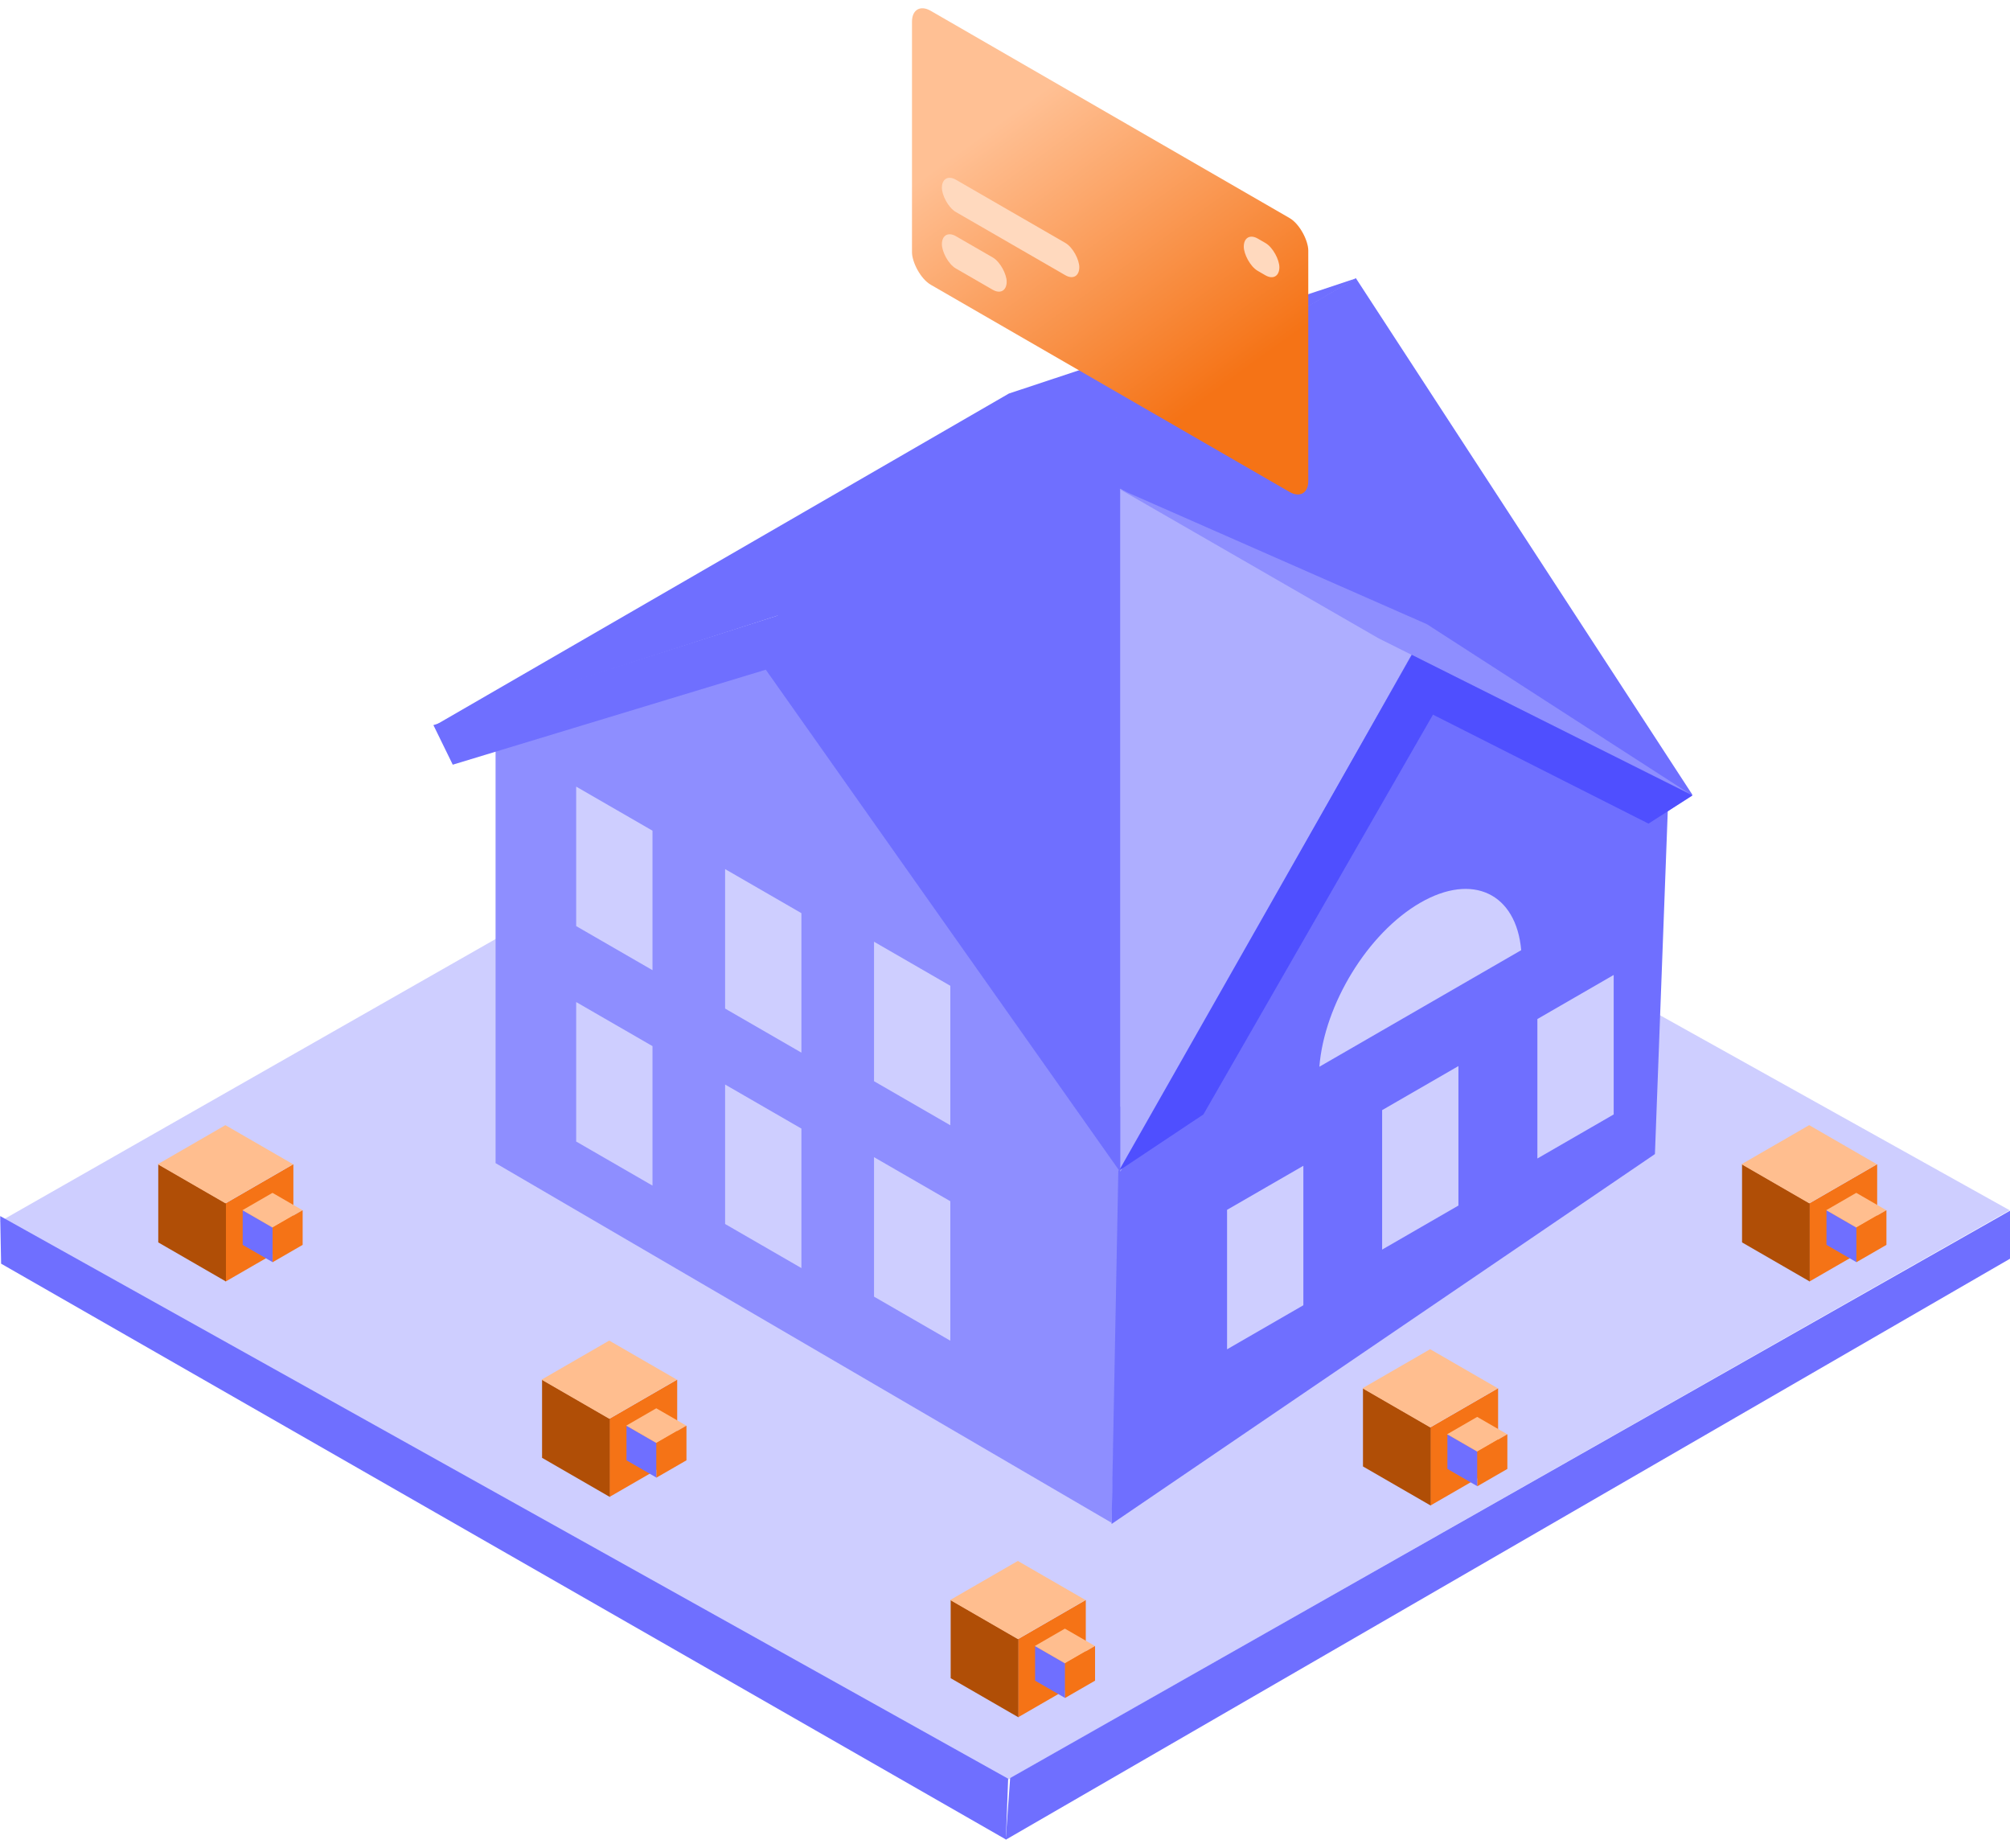 <svg width="371" height="341" viewBox="0 0 371 341" fill="none" xmlns="http://www.w3.org/2000/svg">
<path d="M185.295 119.828L370.943 223.34L186.097 328.369L-6.47565e-05 225.406L185.295 119.828Z" fill="#CECEFF"/>
<path d="M91.47 138.345L141.22 122.784L207.098 208.881L205.168 281.007L91.47 214.64L91.47 138.345Z" fill="#8E8EFF"/>
<rect width="16.263" height="25.738" transform="matrix(0.866 0.5 -2.20305e-08 1 106.349 145.16)" fill="#CECEFF"/>
<rect width="16.263" height="25.738" transform="matrix(0.866 0.5 -2.20305e-08 1 106.349 184.915)" fill="#CECEFF"/>
<rect width="16.263" height="25.738" transform="matrix(0.866 0.5 -2.20305e-08 1 133.837 160.38)" fill="#CECEFF"/>
<rect width="16.263" height="25.738" transform="matrix(0.866 0.5 -2.20305e-08 1 133.837 200.135)" fill="#CECEFF"/>
<rect width="16.263" height="25.738" transform="matrix(0.866 0.5 -2.20305e-08 1 161.324 173.783)" fill="#CECEFF"/>
<rect width="16.263" height="25.738" transform="matrix(0.866 0.5 -2.20305e-08 1 161.324 213.538)" fill="#CECEFF"/>
<path d="M0.035 224.409L186.085 328.237L185.659 339.444L0.205 233.194L0.035 224.409Z" fill="#6F6FFF"/>
<path d="M206.417 216.035L307.847 149.249L305.462 212.97L205.168 281.232L206.417 216.035Z" fill="#6F6FFF"/>
<path d="M186.449 328.113L371 223.42L371 232.279L185.631 339.502L186.449 328.113Z" fill="#6F6FFF"/>
<path d="M186.219 72.621L79.998 134.029L143.666 113.56L250.374 51.34L186.219 72.621Z" fill="#6F6FFF"/>
<path d="M250.268 51.34L143.378 113.385L206.798 216.036L312.391 146.682L250.268 51.34Z" fill="#6F6FFF"/>
<path d="M260.596 120.73L206.757 90.186V216.264L260.596 120.73Z" fill="#AEAEFF"/>
<path d="M263.375 115.188L206.53 90.186L254.442 117.786L311.936 146.523L263.375 115.188Z" fill="#8E8EFF"/>
<path d="M260.597 120.854L206.53 216.037L222.117 205.659L264.494 131.88L304.272 151.987L312.391 146.798L260.597 120.854Z" fill="#4F4FFF"/>
<path d="M206.758 204.253L144.271 113.357L79.998 133.808L83.569 141.113L141.349 123.583L206.758 216.264V204.253Z" fill="#6F6FFF"/>
<path fill-rule="evenodd" clip-rule="evenodd" d="M280.779 175.343L243.524 196.853C244.44 185.376 252.43 172.205 262.151 166.592C271.873 160.979 279.863 164.925 280.779 175.343Z" fill="#CECEFF"/>
<rect width="16.263" height="25.738" transform="matrix(0.866 -0.5 2.20305e-08 1 226.487 223.259)" fill="#CECEFF"/>
<rect width="16.263" height="25.738" transform="matrix(0.866 -0.5 2.20305e-08 1 255.11 204.859)" fill="#CECEFF"/>
<rect width="16.263" height="25.738" transform="matrix(0.866 -0.5 2.20305e-08 1 283.767 188.048)" fill="#CECEFF"/>
<rect width="84.464" height="50.545" rx="4" transform="matrix(0.866 0.5 -2.20305e-08 1 168.332 0)" fill="url(#paint0_linear_1500_7354)"/>
<g filter="url(#filter0_dd_1500_7354)">
<rect width="13.809" height="5.962" rx="2.981" transform="matrix(0.866 0.5 -2.20305e-08 1 173.851 42.092)" fill="#FFD9BE"/>
</g>
<g filter="url(#filter1_dd_1500_7354)">
<rect width="7.588" height="5.962" rx="2.981" transform="matrix(0.866 0.5 -2.20305e-08 1 229.573 42.537)" fill="#FFD9BE"/>
</g>
<g filter="url(#filter2_dd_1500_7354)">
<rect width="29.288" height="5.962" rx="2.981" transform="matrix(0.866 0.5 -2.20305e-08 1 173.851 31.672)" fill="#FFD9BE"/>
</g>
<rect width="14.425" height="14.425" transform="matrix(0.866 -0.5 2.20305e-08 1 41.66 222.057)" fill="#F57316"/>
<rect width="14.425" height="14.425" transform="matrix(0.866 0.5 -2.20305e-08 1 29.211 214.844)" fill="#B04E06"/>
<rect width="14.425" height="14.425" transform="matrix(0.866 0.5 -0.866 0.5 41.605 207.631)" fill="#FFBE8F"/>
<rect width="6.4" height="6.4" transform="matrix(0.866 0.5 -2.20305e-08 1 44.796 223.325)" fill="#6F6FFF"/>
<rect width="6.4" height="6.4" transform="matrix(0.866 0.5 -0.866 0.5 50.294 220.125)" fill="#FFBE8F"/>
<rect width="6.4" height="6.4" transform="matrix(0.866 -0.5 2.20305e-08 1 50.319 226.525)" fill="#F57316"/>
<rect width="14.425" height="14.425" transform="matrix(0.866 -0.5 2.20305e-08 1 112.502 261.811)" fill="#F57316"/>
<rect width="14.425" height="14.425" transform="matrix(0.866 0.5 -2.20305e-08 1 100.053 254.599)" fill="#B04E06"/>
<rect width="14.425" height="14.425" transform="matrix(0.866 0.5 -0.866 0.5 112.447 247.386)" fill="#FFBE8F"/>
<rect width="6.4" height="6.4" transform="matrix(0.866 0.5 -2.20305e-08 1 115.638 263.08)" fill="#6F6FFF"/>
<rect width="6.4" height="6.4" transform="matrix(0.866 0.5 -0.866 0.5 121.137 259.88)" fill="#FFBE8F"/>
<rect width="6.4" height="6.4" transform="matrix(0.866 -0.5 2.20305e-08 1 121.162 266.28)" fill="#F57316"/>
<rect width="14.425" height="14.425" transform="matrix(0.866 -0.5 2.20305e-08 1 187.922 302.474)" fill="#F57316"/>
<rect width="14.425" height="14.425" transform="matrix(0.866 0.5 -2.20305e-08 1 175.473 295.262)" fill="#B04E06"/>
<rect width="14.425" height="14.425" transform="matrix(0.866 0.5 -0.866 0.5 187.867 288.049)" fill="#FFBE8F"/>
<rect width="6.4" height="6.4" transform="matrix(0.866 0.5 -2.20305e-08 1 191.057 303.743)" fill="#6F6FFF"/>
<rect width="6.4" height="6.4" transform="matrix(0.866 0.5 -0.866 0.5 196.556 300.543)" fill="#FFBE8F"/>
<rect width="6.4" height="6.4" transform="matrix(0.866 -0.5 2.20305e-08 1 196.581 306.943)" fill="#F57316"/>
<rect width="14.425" height="14.425" transform="matrix(0.866 -0.5 2.20305e-08 1 333.991 222.057)" fill="#F57316"/>
<rect width="14.425" height="14.425" transform="matrix(0.866 0.5 -2.20305e-08 1 321.541 214.844)" fill="#B04E06"/>
<rect width="14.425" height="14.425" transform="matrix(0.866 0.5 -0.866 0.5 333.935 207.631)" fill="#FFBE8F"/>
<rect width="6.4" height="6.4" transform="matrix(0.866 0.5 -2.20305e-08 1 337.127 223.325)" fill="#6F6FFF"/>
<rect width="6.4" height="6.4" transform="matrix(0.866 0.5 -0.866 0.5 342.625 220.125)" fill="#FFBE8F"/>
<rect width="6.4" height="6.4" transform="matrix(0.866 -0.5 2.20305e-08 1 342.65 226.525)" fill="#F57316"/>
<rect width="14.425" height="14.425" transform="matrix(0.866 -0.5 2.20305e-08 1 264.023 263.401)" fill="#F57316"/>
<rect width="14.425" height="14.425" transform="matrix(0.866 0.5 -2.20305e-08 1 251.573 256.188)" fill="#B04E06"/>
<rect width="14.425" height="14.425" transform="matrix(0.866 0.5 -0.866 0.5 263.968 248.976)" fill="#FFBE8F"/>
<rect width="6.4" height="6.4" transform="matrix(0.866 0.5 -2.20305e-08 1 267.159 264.669)" fill="#6F6FFF"/>
<rect width="6.4" height="6.4" transform="matrix(0.866 0.5 -0.866 0.5 272.657 261.47)" fill="#FFBE8F"/>
<rect width="6.4" height="6.4" transform="matrix(0.866 -0.5 2.20305e-08 1 272.682 267.87)" fill="#F57316"/>
<defs>
<filter id="filter0_dd_1500_7354" x="147.851" y="17.23" width="63.959" height="62.591" filterUnits="userSpaceOnUse" color-interpolation-filters="sRGB">
<feFlood flood-opacity="0" result="BackgroundImageFix"/>
<feColorMatrix in="SourceAlpha" type="matrix" values="0 0 0 0 0 0 0 0 0 0 0 0 0 0 0 0 0 0 127 0" result="hardAlpha"/>
<feMorphology radius="2" operator="dilate" in="SourceAlpha" result="effect1_dropShadow_1500_7354"/>
<feOffset dx="8" dy="8"/>
<feGaussianBlur stdDeviation="8"/>
<feComposite in2="hardAlpha" operator="out"/>
<feColorMatrix type="matrix" values="0 0 0 0 0 0 0 0 0 0 0 0 0 0 0 0 0 0 0.05 0"/>
<feBlend mode="normal" in2="BackgroundImageFix" result="effect1_dropShadow_1500_7354"/>
<feColorMatrix in="SourceAlpha" type="matrix" values="0 0 0 0 0 0 0 0 0 0 0 0 0 0 0 0 0 0 127 0" result="hardAlpha"/>
<feMorphology radius="2" operator="dilate" in="SourceAlpha" result="effect2_dropShadow_1500_7354"/>
<feOffset dx="-8" dy="-8"/>
<feGaussianBlur stdDeviation="8"/>
<feComposite in2="hardAlpha" operator="out"/>
<feColorMatrix type="matrix" values="0 0 0 0 0 0 0 0 0 0 0 0 0 0 0 0 0 0 0.05 0"/>
<feBlend mode="normal" in2="effect1_dropShadow_1500_7354" result="effect2_dropShadow_1500_7354"/>
<feBlend mode="normal" in="SourceGraphic" in2="effect2_dropShadow_1500_7354" result="shape"/>
</filter>
<filter id="filter1_dd_1500_7354" x="203.573" y="17.675" width="58.571" height="59.48" filterUnits="userSpaceOnUse" color-interpolation-filters="sRGB">
<feFlood flood-opacity="0" result="BackgroundImageFix"/>
<feColorMatrix in="SourceAlpha" type="matrix" values="0 0 0 0 0 0 0 0 0 0 0 0 0 0 0 0 0 0 127 0" result="hardAlpha"/>
<feMorphology radius="2" operator="dilate" in="SourceAlpha" result="effect1_dropShadow_1500_7354"/>
<feOffset dx="8" dy="8"/>
<feGaussianBlur stdDeviation="8"/>
<feComposite in2="hardAlpha" operator="out"/>
<feColorMatrix type="matrix" values="0 0 0 0 0 0 0 0 0 0 0 0 0 0 0 0 0 0 0.05 0"/>
<feBlend mode="normal" in2="BackgroundImageFix" result="effect1_dropShadow_1500_7354"/>
<feColorMatrix in="SourceAlpha" type="matrix" values="0 0 0 0 0 0 0 0 0 0 0 0 0 0 0 0 0 0 127 0" result="hardAlpha"/>
<feMorphology radius="2" operator="dilate" in="SourceAlpha" result="effect2_dropShadow_1500_7354"/>
<feOffset dx="-8" dy="-8"/>
<feGaussianBlur stdDeviation="8"/>
<feComposite in2="hardAlpha" operator="out"/>
<feColorMatrix type="matrix" values="0 0 0 0 0 0 0 0 0 0 0 0 0 0 0 0 0 0 0.05 0"/>
<feBlend mode="normal" in2="effect1_dropShadow_1500_7354" result="effect2_dropShadow_1500_7354"/>
<feBlend mode="normal" in="SourceGraphic" in2="effect2_dropShadow_1500_7354" result="shape"/>
</filter>
<filter id="filter2_dd_1500_7354" x="147.851" y="6.81" width="77.364" height="70.33" filterUnits="userSpaceOnUse" color-interpolation-filters="sRGB">
<feFlood flood-opacity="0" result="BackgroundImageFix"/>
<feColorMatrix in="SourceAlpha" type="matrix" values="0 0 0 0 0 0 0 0 0 0 0 0 0 0 0 0 0 0 127 0" result="hardAlpha"/>
<feMorphology radius="2" operator="dilate" in="SourceAlpha" result="effect1_dropShadow_1500_7354"/>
<feOffset dx="8" dy="8"/>
<feGaussianBlur stdDeviation="8"/>
<feComposite in2="hardAlpha" operator="out"/>
<feColorMatrix type="matrix" values="0 0 0 0 0 0 0 0 0 0 0 0 0 0 0 0 0 0 0.05 0"/>
<feBlend mode="normal" in2="BackgroundImageFix" result="effect1_dropShadow_1500_7354"/>
<feColorMatrix in="SourceAlpha" type="matrix" values="0 0 0 0 0 0 0 0 0 0 0 0 0 0 0 0 0 0 127 0" result="hardAlpha"/>
<feMorphology radius="2" operator="dilate" in="SourceAlpha" result="effect2_dropShadow_1500_7354"/>
<feOffset dx="-8" dy="-8"/>
<feGaussianBlur stdDeviation="8"/>
<feComposite in2="hardAlpha" operator="out"/>
<feColorMatrix type="matrix" values="0 0 0 0 0 0 0 0 0 0 0 0 0 0 0 0 0 0 0.05 0"/>
<feBlend mode="normal" in2="effect1_dropShadow_1500_7354" result="effect2_dropShadow_1500_7354"/>
<feBlend mode="normal" in="SourceGraphic" in2="effect2_dropShadow_1500_7354" result="shape"/>
</filter>
<linearGradient id="paint0_linear_1500_7354" x1="-11.93" y1="47.5" x2="27.154" y2="82.196" gradientUnits="userSpaceOnUse">
<stop offset="0.002" stop-color="#FFC094"/>
<stop offset="1" stop-color="#F57316"/>
</linearGradient>
</defs>
</svg>
